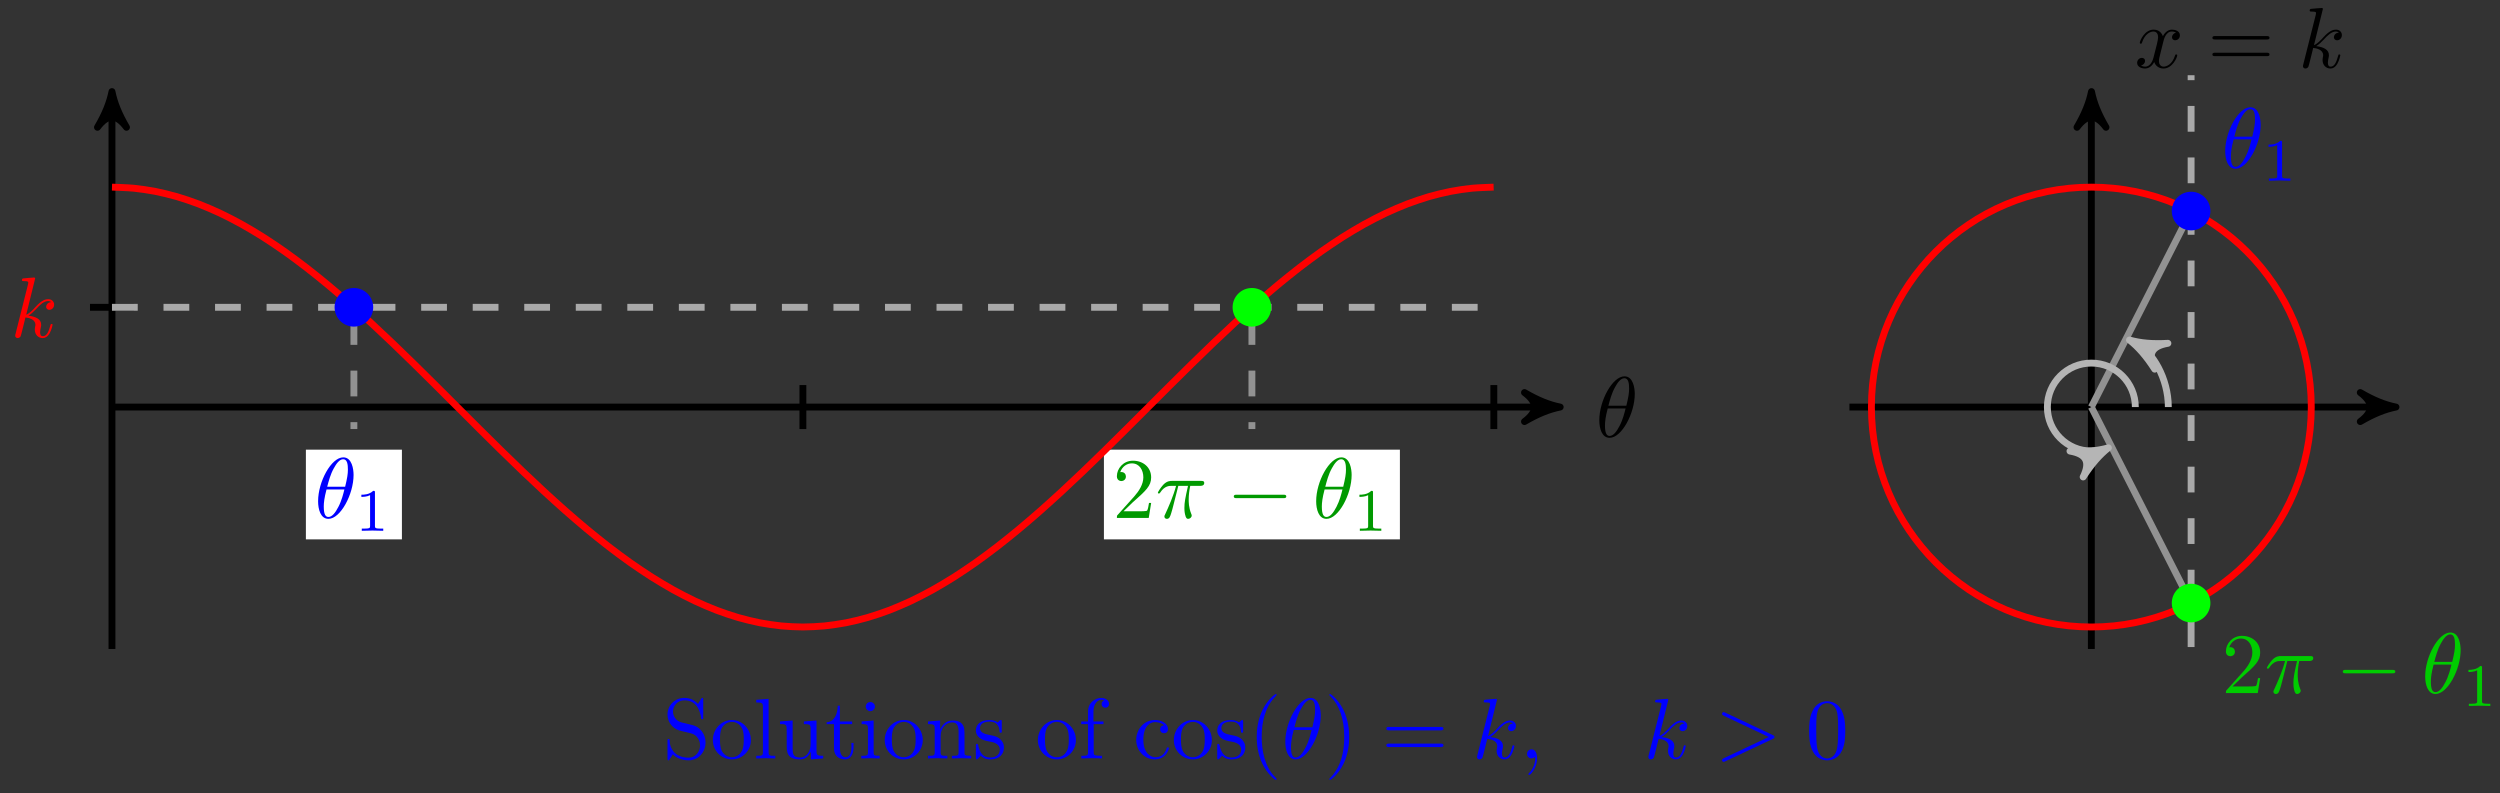 <svg xmlns="http://www.w3.org/2000/svg" xmlns:xlink="http://www.w3.org/1999/xlink" version="1.1" width="290" height="92" viewBox="0 0 290 92">
<rect x="0" y="0" width="290" height="92" fill="#333333" stroke="none"/>
<defs>
<path id="font_1_1" d="M.455 .5C.455 .566 .437 .705 .335 .705 .196 .705 .042 .423 .042 .194 .042 .1 .071-.011 .162-.011 .303-.011 .455 .276 .455 .5M.148 .363C.165 .427 .185 .507 .225 .578 .252 .627 .289 .683 .334 .683 .383 .683 .389 .619 .389 .562 .389 .513 .381 .462 .357 .363H.148M.348 .331C.337 .285 .316 .2 .278 .128 .243 .06 .205 .011 .162 .011 .129 .011 .108 .04 .108 .133 .108 .175 .114 .233 .14 .331H.348Z"/>
<path id="font_2_1" d="M.335 .636C.335 .663 .333 .664 .305 .664 .241 .601 .15 .6 .109 .6V.564C.133 .564 .199 .564 .254 .592V.082C.254 .049 .254 .036 .154 .036H.116V0C.134 .001 .257 .004 .294 .004 .325 .004 .451 .001 .473 0V.036H.435C.335 .036 .335 .049 .335 .082V.636Z"/>
<path id="font_3_107" d="M.449 .174H.424C.419 .144 .412 .1 .402 .085 .395 .077 .329 .077 .307 .077H.127L.233 .18C.389 .318 .449 .372 .449 .472 .449 .586 .359 .666 .237 .666 .124 .666 .05 .574 .05 .485 .05 .429 .1 .429 .103 .429 .12 .429 .155 .441 .155 .482 .155 .508 .137 .534 .102 .534 .094 .534 .092 .534 .089 .533 .112 .598 .166 .635 .224 .635 .315 .635 .358 .554 .358 .472 .358 .392 .308 .313 .253 .251L.061 .037C.05 .026 .05 .024 .05 0H.421L.449 .174Z"/>
<path id="font_1_2" d="M.265 .373H.378C.345 .225 .336 .182 .336 .115 .336 .1 .336 .073 .344 .039 .354-.005 .365-.011 .38-.011 .4-.011 .421 .007 .421 .027 .421 .033 .421 .035 .415 .049 .386 .121 .386 .186 .386 .214 .386 .267 .393 .321 .404 .373H.518C.531 .373 .567 .373 .567 .407 .567 .431 .546 .431 .527 .431H.192C.17 .431 .132 .431 .088 .384 .053 .345 .027 .299 .027 .294 .027 .293 .027 .284 .039 .284 .047 .284 .049 .288 .055 .296 .104 .373 .162 .373 .182 .373H.239C.207 .252 .153 .131 .111 .04 .103 .025 .103 .023 .103 .016 .103-.003 .119-.011 .132-.011 .162-.011 .17 .017 .182 .054 .196 .1 .196 .102 .209 .152L.265 .373Z"/>
<path id="font_4_1" d="M.659 .23C.676 .23 .694 .23 .694 .25 .694 .27 .676 .27 .659 .27H.118C.101 .27 .083 .27 .083 .25 .083 .23 .101 .23 .118 .23H.659Z"/>
<path id="font_1_5" d="M.287 .683C.287 .684 .287 .694 .274 .694 .251 .694 .178 .686 .152 .684 .144 .683 .133 .682 .133 .664 .133 .652 .142 .652 .157 .652 .205 .652 .207 .645 .207 .635L.204 .615 .059 .039C.055 .025 .055 .023 .055 .017 .055-.006 .075-.011 .084-.011 .097-.011 .112-.002 .118 .01 .123 .019 .168 .204 .174 .229 .208 .226 .29 .21 .29 .144 .29 .137 .29 .133 .287 .123 .285 .111 .283 .099 .283 .088 .283 .029 .323-.011 .375-.011 .405-.011 .432 .005 .454 .042 .479 .086 .49 .141 .49 .143 .49 .153 .481 .153 .478 .153 .468 .153 .467 .149 .464 .135 .444 .062 .421 .011 .377 .011 .358 .011 .345 .022 .345 .058 .345 .075 .349 .098 .353 .114 .357 .131 .357 .135 .357 .145 .357 .21 .294 .239 .209 .25 .24 .268 .272 .3 .295 .324 .343 .377 .389 .42 .438 .42 .444 .42 .445 .42 .447 .419 .459 .417 .46 .417 .468 .411 .47 .41 .47 .409 .472 .407 .424 .404 .415 .365 .415 .353 .415 .337 .426 .318 .453 .318 .479 .318 .508 .34 .508 .379 .508 .409 .485 .442 .44 .442 .412 .442 .366 .434 .294 .354 .26 .316 .221 .276 .183 .261L.287 .683Z"/>
<path id="font_3_97" d="M.499 .186C.499 .286 .433 .368 .349 .388L.221 .419C.159 .434 .12 .488 .12 .546 .12 .616 .174 .677 .252 .677 .419 .677 .441 .513 .447 .468 .448 .462 .448 .456 .459 .456 .472 .456 .472 .461 .472 .48V.681C.472 .698 .472 .705 .461 .705 .454 .705 .453 .704 .446 .692L.411 .635C.381 .664 .34 .705 .251 .705 .14 .705 .056 .617 .056 .511 .056 .428 .109 .355 .187 .328 .198 .324 .249 .312 .319 .295 .346 .288 .376 .281 .404 .244 .425 .218 .435 .185 .435 .152 .435 .081 .385 .009 .301 .009 .272 .009 .196 .014 .143 .063 .085 .117 .082 .181 .081 .217 .08 .227 .072 .227 .069 .227 .056 .227 .056 .22 .056 .202V.002C.056-.015 .056-.022 .067-.022 .074-.022 .075-.02 .082-.009 .082-.009 .085-.005 .118 .048 .149 .014 .213-.022 .302-.022 .419-.022 .499 .076 .499 .186Z"/>
<path id="font_3_81" d="M.471 .214C.471 .342 .371 .448 .25 .448 .125 .448 .028 .339 .028 .214 .028 .085 .132-.011 .249-.011 .37-.011 .471 .087 .471 .214M.388 .222C.388 .186 .388 .132 .366 .088 .344 .043 .3 .014 .25 .014 .207 .014 .163 .035 .136 .081 .111 .125 .111 .186 .111 .222 .111 .261 .111 .315 .135 .359 .162 .405 .209 .426 .249 .426 .293 .426 .336 .404 .362 .361 .388 .318 .388 .26 .388 .222Z"/>
<path id="font_3_72" d="M.255 0V.031C.188 .031 .177 .031 .177 .076V.694L.033 .683V.652C.103 .652 .111 .645 .111 .596V.076C.111 .031 .1 .031 .033 .031V0L.144 .003 .255 0Z"/>
<path id="font_3_109" d="M.535 0V.031C.465 .031 .457 .038 .457 .087V.442L.31 .431V.4C.38 .4 .388 .393 .388 .344V.166C.388 .079 .34 .011 .267 .011 .183 .011 .179 .058 .179 .11V.442L.032 .431V.4C.11 .4 .11 .397 .11 .308V.158C.11 .08 .11-.011 .262-.011 .318-.011 .362 .017 .391 .079V-.011L.535 0Z"/>
<path id="font_3_105" d="M.332 .124V.181H.307V.126C.307 .052 .277 .014 .24 .014 .173 .014 .173 .105 .173 .122V.4H.316V.431H.173V.614H.148C.147 .532 .117 .426 .019 .422V.4H.104V.124C.104 .001 .197-.011 .233-.011 .304-.011 .332 .06 .332 .124V.124Z"/>
<path id="font_3_66" d="M.247 0V.031C.181 .031 .177 .036 .177 .075V.442L.037 .431V.4C.102 .4 .111 .394 .111 .345V.076C.111 .031 .1 .031 .033 .031V0L.143 .003C.178 .003 .213 .001 .247 0M.192 .604C.192 .631 .169 .657 .139 .657 .105 .657 .085 .629 .085 .604 .085 .577 .108 .551 .138 .551 .172 .551 .192 .579 .192 .604Z"/>
<path id="font_3_77" d="M.535 0V.031C.483 .031 .458 .031 .457 .061V.252C.457 .338 .457 .369 .426 .405 .412 .422 .379 .442 .321 .442 .248 .442 .201 .399 .173 .337V.442L.032 .431V.4C.102 .4 .11 .393 .11 .344V.076C.11 .031 .099 .031 .032 .031V0L.145 .003 .257 0V.031C.19 .031 .179 .031 .179 .076V.26C.179 .364 .25 .42 .314 .42 .377 .42 .388 .366 .388 .309V.076C.388 .031 .377 .031 .31 .031V0L.423 .003 .535 0Z"/>
<path id="font_3_98" d="M.36 .128C.36 .181 .33 .211 .318 .223 .285 .255 .246 .263 .204 .271 .148 .282 .081 .295 .081 .353 .081 .388 .107 .429 .193 .429 .303 .429 .308 .339 .31 .308 .311 .299 .322 .299 .322 .299 .335 .299 .335 .304 .335 .323V.424C.335 .441 .335 .448 .324 .448 .319 .448 .317 .448 .304 .436 .301 .432 .291 .423 .287 .42 .249 .448 .208 .448 .193 .448 .071 .448 .033 .381 .033 .325 .033 .29 .049 .262 .076 .24 .108 .214 .136 .208 .208 .194 .23 .19 .312 .174 .312 .102 .312 .051 .277 .011 .199 .011 .115 .011 .079 .068 .06 .153 .057 .166 .056 .17 .046 .17 .033 .17 .033 .163 .033 .145V.013C.033-.004 .033-.011 .044-.011 .049-.011 .05-.01 .069 .009 .071 .011 .071 .013 .089 .032 .133-.01 .178-.011 .199-.011 .314-.011 .36 .056 .36 .128V.128Z"/>
<path id="font_3_55" d="M.357 .635C.357 .672 .32 .705 .267 .705 .197 .705 .112 .652 .112 .546V.431H.033V.4H.112V.076C.112 .031 .101 .031 .034 .031V0L.148 .003C.188 .003 .235 .003 .275 0V.031H.254C.18 .031 .178 .042 .178 .078V.4H.292V.431H.175V.547C.175 .635 .223 .683 .267 .683 .27 .683 .285 .683 .3 .676 .288 .672 .27 .659 .27 .634 .27 .611 .286 .591 .313 .591 .342 .591 .357 .611 .357 .635Z"/>
<path id="font_5_6" d="M.117 .218C.117 .381 .199 .423 .252 .423 .261 .423 .324 .422 .359 .386 .318 .383 .312 .353 .312 .34 .312 .314 .33 .294 .358 .294 .384 .294 .404 .311 .404 .341 .404 .409 .328 .448 .251 .448 .126 .448 .034 .34 .034 .216 .034 .088 .133-.011 .249-.011 .383-.011 .415 .109 .415 .119 .415 .129 .405 .129 .402 .129 .393 .129 .391 .125 .389 .119 .36 .026 .295 .014 .258 .014 .205 .014 .117 .057 .117 .218Z"/>
<path id="font_5_7" d="M.471 .214C.471 .342 .371 .448 .25 .448 .125 .448 .028 .339 .028 .214 .028 .085 .132-.011 .249-.011 .37-.011 .471 .087 .471 .214M.25 .014C.207 .014 .163 .035 .136 .081 .111 .125 .111 .186 .111 .222 .111 .261 .111 .315 .135 .359 .162 .405 .209 .426 .249 .426 .293 .426 .336 .404 .362 .361 .388 .318 .388 .26 .388 .222 .388 .186 .388 .132 .366 .088 .344 .043 .3 .014 .25 .014Z"/>
<path id="font_5_8" d="M.208 .194C.23 .19 .312 .174 .312 .102 .312 .051 .277 .011 .199 .011 .115 .011 .079 .068 .06 .153 .057 .166 .056 .17 .046 .17 .033 .17 .033 .163 .033 .145V.013C.033-.004 .033-.011 .044-.011 .049-.011 .05-.01 .069 .009 .071 .011 .071 .013 .089 .032 .133-.01 .178-.011 .199-.011 .314-.011 .36 .056 .36 .128 .36 .181 .33 .211 .318 .223 .285 .255 .246 .263 .204 .271 .148 .282 .081 .295 .081 .353 .081 .388 .107 .429 .193 .429 .303 .429 .308 .339 .31 .308 .311 .299 .32 .299 .322 .299 .335 .299 .335 .304 .335 .323V.424C.335 .441 .335 .448 .324 .448 .319 .448 .317 .448 .304 .436 .301 .432 .291 .423 .287 .42 .249 .448 .208 .448 .193 .448 .071 .448 .033 .381 .033 .325 .033 .29 .049 .262 .076 .24 .108 .214 .136 .208 .208 .194Z"/>
<path id="font_5_1" d="M.331-.24C.331-.237 .331-.235 .314-.218 .189-.092 .157 .097 .157 .25 .157 .424 .195 .598 .318 .723 .331 .735 .331 .737 .331 .74 .331 .747 .327 .75 .321 .75 .311 .75 .221 .682 .162 .555 .111 .445 .099 .334 .099 .25 .099 .172 .11 .051 .165-.062 .225-.185 .311-.25 .321-.25 .327-.25 .331-.247 .331-.24Z"/>
<path id="font_5_2" d="M.289 .25C.289 .328 .278 .449 .223 .562 .163 .685 .077 .75 .067 .75 .061 .75 .057 .746 .057 .74 .057 .737 .057 .735 .076 .717 .174 .618 .231 .459 .231 .25 .231 .079 .194-.097 .07-.223 .057-.235 .057-.237 .057-.24 .057-.246 .061-.25 .067-.25 .077-.25 .167-.182 .226-.055 .277 .055 .289 .166 .289 .25Z"/>
<path id="font_5_5" d="M.687 .327C.702 .327 .721 .327 .721 .347 .721 .367 .702 .367 .688 .367H.089C.075 .367 .056 .367 .056 .347 .056 .327 .075 .327 .09 .327H.687M.688 .133C.702 .133 .721 .133 .721 .153 .721 .173 .702 .173 .687 .173H.09C.075 .173 .056 .173 .056 .153 .056 .133 .075 .133 .089 .133H.688Z"/>
<path id="font_1_3" d="M.203 .001C.203 .067 .178 .106 .139 .106 .106 .106 .086 .081 .086 .053 .086 .026 .106 0 .139 0 .151 0 .164 .004 .174 .013 .177 .015 .178 .016 .179 .016 .18 .016 .181 .015 .181 .001 .181-.073 .146-.133 .113-.166 .102-.177 .102-.179 .102-.182 .102-.189 .107-.193 .112-.193 .123-.193 .203-.116 .203 .001Z"/>
<path id="font_1_4" d="M.675 .228C.686 .233 .694 .238 .694 .25 .694 .262 .686 .267 .675 .272L.121 .533C.108 .54 .106 .54 .103 .54 .092 .54 .083 .531 .083 .52 .083 .511 .088 .505 .102 .498L.627 .25 .102 .002C.088-.005 .083-.011 .083-.02 .083-.031 .092-.04 .103-.04 .106-.04 .108-.04 .121-.033L.675 .228Z"/>
<path id="font_5_3" d="M.46 .32C.46 .4 .455 .48 .42 .554 .374 .65 .292 .666 .25 .666 .19 .666 .117 .64 .076 .547 .044 .478 .039 .4 .039 .32 .039 .245 .043 .155 .084 .079 .127-.002 .2-.022 .249-.022 .303-.022 .379-.001 .423 .094 .455 .163 .46 .241 .46 .32M.249-0C.21-0 .151 .025 .133 .121 .122 .181 .122 .273 .122 .332 .122 .396 .122 .462 .13 .516 .149 .635 .224 .644 .249 .644 .282 .644 .348 .626 .367 .527 .377 .471 .377 .395 .377 .332 .377 .257 .377 .189 .366 .125 .351 .03 .294-0 .249-0Z"/>
<path id="font_1_6" d="M.334 .302C.34 .328 .363 .42 .433 .42 .438 .42 .462 .42 .483 .407 .455 .402 .435 .377 .435 .353 .435 .337 .446 .318 .473 .318 .495 .318 .527 .336 .527 .376 .527 .428 .468 .442 .434 .442 .376 .442 .341 .389 .329 .366 .304 .432 .25 .442 .221 .442 .117 .442 .06 .313 .06 .288 .06 .278 .07 .278 .072 .278 .08 .278 .083 .28 .085 .289 .119 .395 .185 .42 .219 .42 .238 .42 .273 .411 .273 .353 .273 .322 .256 .255 .219 .115 .203 .053 .168 .011 .124 .011 .118 .011 .095 .011 .074 .024 .099 .029 .121 .05 .121 .078 .121 .105 .099 .113 .084 .113 .054 .113 .029 .087 .029 .055 .029 .009 .079-.011 .123-.011 .189-.011 .225 .059 .228 .065 .24 .028 .276-.011 .336-.011 .439-.011 .496 .118 .496 .143 .496 .153 .487 .153 .484 .153 .475 .153 .473 .149 .471 .142 .438 .035 .37 .011 .338 .011 .299 .011 .283 .043 .283 .077 .283 .099 .289 .121 .3 .165L.334 .302Z"/>
<path id="font_5_4" d="M.127 .077 .233 .18C.389 .318 .449 .372 .449 .472 .449 .586 .359 .666 .237 .666 .124 .666 .05 .574 .05 .485 .05 .429 .1 .429 .103 .429 .12 .429 .155 .441 .155 .482 .155 .508 .137 .534 .102 .534 .094 .534 .092 .534 .089 .533 .112 .598 .166 .635 .224 .635 .315 .635 .358 .554 .358 .472 .358 .392 .308 .313 .253 .251L.061 .037C.05 .026 .05 .024 .05 0H.421L.449 .174H.424C.419 .144 .412 .1 .402 .085 .395 .077 .329 .077 .307 .077H.127Z"/>
</defs>
<path transform="matrix(1,0,0,-1,12.989,47.219)" stroke-width=".797" stroke-linecap="butt" stroke-miterlimit="10" stroke-linejoin="miter" fill="none" stroke="#000000" d="M0 0H166.944"/>
<path transform="matrix(1,0,0,-1,179.947,47.219)" d="M1.036 0C-.259 .259-1.554 .777-3.108 1.684-1.554 .518-1.554-.518-3.108-1.684-1.554-.777-.259-.259 1.036 0Z"/>
<path transform="matrix(1,0,0,-1,179.947,47.219)" stroke-width=".797" stroke-linecap="butt" stroke-linejoin="round" fill="none" stroke="#000000" d="M1.036 0C-.259 .259-1.554 .777-3.108 1.684-1.554 .518-1.554-.518-3.108-1.684-1.554-.777-.259-.259 1.036 0Z"/>
<use data-text="&#x03b8;" xlink:href="#font_1_1" transform="matrix(9.963,0,0,-9.963,185.101,50.678)"/>
<path transform="matrix(1,0,0,-1,12.989,47.219)" stroke-width=".797" stroke-linecap="butt" stroke-miterlimit="10" stroke-linejoin="miter" fill="none" stroke="#000000" d="M0-28.063V35.558"/>
<path transform="matrix(0,-1,-1,-0,12.989,11.659)" d="M1.036 0C-.259 .259-1.554 .777-3.108 1.684-1.554 .518-1.554-.518-3.108-1.684-1.554-.777-.259-.259 1.036 0Z"/>
<path transform="matrix(0,-1,-1,-0,12.989,11.659)" stroke-width=".797" stroke-linecap="butt" stroke-linejoin="round" fill="none" stroke="#000000" d="M1.036 0C-.259 .259-1.554 .777-3.108 1.684-1.554 .518-1.554-.518-3.108-1.684-1.554-.777-.259-.259 1.036 0Z"/>
<path transform="matrix(1,0,0,-1,12.989,47.219)" stroke-width=".797" stroke-linecap="butt" stroke-dasharray="2.989,2.989" stroke-miterlimit="10" stroke-linejoin="miter" fill="none" stroke="#929292" d="M28.063 10.205V-2.551"/>
<path transform="matrix(1,0,0,-1,12.989,47.219)" d="M22.494-15.348H33.633V-4.942H22.494Z" fill="#ffffff"/>
<use data-text="&#x03b8;" xlink:href="#font_1_1" transform="matrix(9.963,0,0,-9.963,36.481,60.077)" fill="#0000ff"/>
<use data-text="1" xlink:href="#font_2_1" transform="matrix(6.974,0,0,-6.974,41.158,61.571)" fill="#0000ff"/>
<path transform="matrix(1,0,0,-1,12.989,47.219)" stroke-width=".797" stroke-linecap="butt" stroke-miterlimit="10" stroke-linejoin="miter" fill="none" stroke="#000000" d="M80.148 2.551V-2.551"/>
<path transform="matrix(1,0,0,-1,12.989,47.219)" stroke-width=".797" stroke-linecap="butt" stroke-dasharray="2.989,2.989" stroke-miterlimit="10" stroke-linejoin="miter" fill="none" stroke="#929292" d="M132.233 10.205V-2.551"/>
<path transform="matrix(1,0,0,-1,12.989,47.219)" d="M115.066-15.348H149.399V-4.942H115.066Z" fill="#ffffff"/>
<use data-text="2" xlink:href="#font_3_107" transform="matrix(9.963,0,0,-9.963,129.06,60.077)" fill="#009900"/>
<use data-text="&#x03c0;" xlink:href="#font_1_2" transform="matrix(9.963,0,0,-9.963,134.043,60.077)" fill="#009900"/>
<use data-text="&#x2212;" xlink:href="#font_4_1" transform="matrix(9.963,0,0,-9.963,142.293,60.077)" fill="#009900"/>
<use data-text="&#x03b8;" xlink:href="#font_1_1" transform="matrix(9.963,0,0,-9.963,152.257,60.077)" fill="#009900"/>
<use data-text="1" xlink:href="#font_2_1" transform="matrix(6.974,0,0,-6.974,156.933,61.571)" fill="#009900"/>
<path transform="matrix(1,0,0,-1,12.989,47.219)" stroke-width=".797" stroke-linecap="butt" stroke-miterlimit="10" stroke-linejoin="miter" fill="none" stroke="#000000" d="M160.296 2.551V-2.551"/>
<path transform="matrix(1,0,0,-1,12.989,47.219)" stroke-width=".797" stroke-linecap="butt" stroke-miterlimit="10" stroke-linejoin="miter" fill="none" stroke="#000000" d="M2.551 11.572H-2.551"/>
<use data-text="k" xlink:href="#font_1_5" transform="matrix(9.963,0,0,-9.963,1.218,39.107)" fill="#ff0000"/>
<path transform="matrix(1,0,0,-1,12.989,47.219)" stroke-width=".797" stroke-linecap="butt" stroke-miterlimit="10" stroke-linejoin="miter" fill="none" stroke="#ff0000" d="M0 25.512C0 25.512 1.809 25.456 2.504 25.388 3.199 25.32 4.314 25.156 5.008 25.021 5.703 24.885 6.818 24.614 7.513 24.413 8.208 24.212 9.322 23.834 10.017 23.569 10.712 23.304 11.826 22.827 12.521 22.5 13.216 22.173 14.331 21.598 15.025 21.213 15.72 20.827 16.835 20.162 17.53 19.722 18.225 19.282 19.339 18.532 20.034 18.042 20.729 17.551 21.843 16.723 22.538 16.186 23.233 15.65 24.348 14.753 25.042 14.176 25.737 13.599 26.852 12.641 27.547 12.029 28.242 11.417 29.356 10.407 30.051 9.766 30.746 9.125 31.86 8.074 32.555 7.41 33.25 6.746 34.365 5.662 35.059 4.982 35.754 4.302 36.869 3.196 37.564 2.506 38.259 1.815 39.373 .699 40.068 .006 40.763-.688 41.877-1.803 42.572-2.494 43.267-3.184 44.382-4.289 45.076-4.97 45.771-5.65 46.886-6.734 47.581-7.398 48.276-8.062 49.39-9.114 50.085-9.755 50.78-10.396 51.894-11.407 52.589-12.019 53.284-12.631 54.399-13.589 55.093-14.166 55.788-14.742 56.903-15.64 57.598-16.177 58.293-16.713 59.407-17.542 60.102-18.033 60.797-18.523 61.911-19.273 62.606-19.714 63.301-20.154 64.416-20.82 65.11-21.206 65.805-21.591 66.92-22.167 67.615-22.494 68.31-22.821 69.424-23.299 70.119-23.564 70.814-23.83 71.928-24.207 72.623-24.409 73.318-24.611 74.433-24.883 75.127-25.019 75.822-25.154 76.937-25.318 77.632-25.387 78.327-25.455 79.441-25.511 80.136-25.512 80.831-25.512 81.945-25.457 82.64-25.389 83.335-25.321 84.45-25.158 85.144-25.023 85.839-24.888 86.954-24.618 87.649-24.416 88.344-24.215 89.458-23.839 90.153-23.574 90.848-23.309 91.962-22.833 92.657-22.506 93.352-22.179 94.466-21.605 95.161-21.219 95.856-20.834 96.971-20.169 97.666-19.729 98.361-19.289 99.475-18.54 100.17-18.05 100.865-17.56 101.979-16.732 102.674-16.196 103.369-15.66 104.483-14.763 105.178-14.186 105.873-13.61 106.988-12.652 107.683-12.04 108.378-11.428 109.492-10.418 110.187-9.778 110.882-9.137 111.996-8.085 112.691-7.422 113.386-6.758 114.5-5.674 115.195-4.994 115.89-4.313 117.005-3.208 117.7-2.518 118.395-1.828 119.509-.712 120.204-.018 120.899 .675 122.013 1.791 122.708 2.481 123.403 3.172 124.517 4.277 125.212 4.958 125.907 5.638 127.022 6.723 127.717 7.387 128.412 8.051 129.526 9.103 130.221 9.744 130.916 10.385 132.03 11.396 132.725 12.008 133.42 12.62 134.534 13.578 135.229 14.155 135.924 14.733 137.039 15.63 137.734 16.167 138.429 16.704 139.543 17.533 140.238 18.024 140.933 18.515 142.047 19.265 142.742 19.706 143.437 20.146 144.551 20.813 145.246 21.199 145.941 21.585 147.056 22.16 147.751 22.488 148.446 22.816 149.56 23.294 150.255 23.56 150.95 23.826 152.064 24.204 152.759 24.406 153.454 24.608 154.568 24.88 155.263 25.016 155.958 25.152 157.073 25.317 157.768 25.385 158.463 25.454 160.272 25.512 160.272 25.512"/>
<path transform="matrix(1,0,0,-1,12.989,47.219)" stroke-width=".797" stroke-linecap="butt" stroke-dasharray="2.989,2.989" stroke-miterlimit="10" stroke-linejoin="miter" fill="none" stroke="#a9a9a9" d="M0 11.572H160.296"/>
<use data-text="S" xlink:href="#font_3_97" transform="matrix(9.963,0,0,-9.963,76.872,87.981)" fill="#0000ff"/>
<use data-text="o" xlink:href="#font_3_81" transform="matrix(9.963,0,0,-9.963,82.412,87.981)" fill="#0000ff"/>
<use data-text="l" xlink:href="#font_3_72" transform="matrix(9.963,0,0,-9.963,87.393,87.981)" fill="#0000ff"/>
<use data-text="u" xlink:href="#font_3_109" transform="matrix(9.963,0,0,-9.963,90.163,87.981)" fill="#0000ff"/>
<use data-text="t" xlink:href="#font_3_105" transform="matrix(9.963,0,0,-9.963,95.703,87.981)" fill="#0000ff"/>
<use data-text="i" xlink:href="#font_3_66" transform="matrix(9.963,0,0,-9.963,99.579,87.981)" fill="#0000ff"/>
<use data-text="o" xlink:href="#font_3_81" transform="matrix(9.963,0,0,-9.963,102.348,87.981)" fill="#0000ff"/>
<use data-text="n" xlink:href="#font_3_77" transform="matrix(9.963,0,0,-9.963,107.33,87.981)" fill="#0000ff"/>
<use data-text="s" xlink:href="#font_3_98" transform="matrix(9.963,0,0,-9.963,112.87,87.981)" fill="#0000ff"/>
<use data-text="o" xlink:href="#font_3_81" transform="matrix(9.963,0,0,-9.963,120.113,87.981)" fill="#0000ff"/>
<use data-text="f" xlink:href="#font_3_55" transform="matrix(9.963,0,0,-9.963,125.095,87.981)" fill="#0000ff"/>
<use data-text="c" xlink:href="#font_5_6" transform="matrix(9.963,0,0,-9.963,131.462,87.981)" fill="#0000ff"/>
<use data-text="o" xlink:href="#font_5_7" transform="matrix(9.963,0,0,-9.963,135.886,87.981)" fill="#0000ff"/>
<use data-text="s" xlink:href="#font_5_8" transform="matrix(9.963,0,0,-9.963,140.868,87.981)" fill="#0000ff"/>
<use data-text="(" xlink:href="#font_5_1" transform="matrix(9.963,0,0,-9.963,144.793,87.981)" fill="#0000ff"/>
<use data-text="&#x03b8;" xlink:href="#font_1_1" transform="matrix(9.963,0,0,-9.963,148.677,87.981)" fill="#0000ff"/>
<use data-text=")" xlink:href="#font_5_2" transform="matrix(9.963,0,0,-9.963,153.631,87.981)" fill="#0000ff"/>
<use data-text="=" xlink:href="#font_5_5" transform="matrix(9.963,0,0,-9.963,160.257,87.981)" fill="#0000ff"/>
<use data-text="k" xlink:href="#font_1_5" transform="matrix(9.963,0,0,-9.963,170.789,87.981)" fill="#0000ff"/>
<use data-text="," xlink:href="#font_1_3" transform="matrix(9.963,0,0,-9.963,176.279,87.981)" fill="#0000ff"/>
<use data-text="k" xlink:href="#font_1_5" transform="matrix(9.963,0,0,-9.963,190.666,87.981)" fill="#0000ff"/>
<use data-text="&#x003e;" xlink:href="#font_1_4" transform="matrix(9.963,0,0,-9.963,198.926,87.981)" fill="#0000ff"/>
<use data-text="0" xlink:href="#font_5_3" transform="matrix(9.963,0,0,-9.963,209.468,87.981)" fill="#0000ff"/>
<path transform="matrix(1,0,0,-1,12.989,47.219)" d="M30.104 11.572C30.104 12.699 29.19 13.613 28.063 13.613 26.936 13.613 26.022 12.699 26.022 11.572 26.022 10.445 26.936 9.531 28.063 9.531 29.19 9.531 30.104 10.445 30.104 11.572ZM28.063 11.572" fill="#0000ff"/>
<path transform="matrix(1,0,0,-1,12.989,47.219)" stroke-width=".399" stroke-linecap="butt" stroke-miterlimit="10" stroke-linejoin="miter" fill="none" stroke="#0000ff" d="M30.104 11.572C30.104 12.699 29.19 13.613 28.063 13.613 26.936 13.613 26.022 12.699 26.022 11.572 26.022 10.445 26.936 9.531 28.063 9.531 29.19 9.531 30.104 10.445 30.104 11.572ZM28.063 11.572"/>
<path transform="matrix(1,0,0,-1,12.989,47.219)" d="M134.274 11.572C134.274 12.699 133.36 13.613 132.233 13.613 131.105 13.613 130.192 12.699 130.192 11.572 130.192 10.445 131.105 9.531 132.233 9.531 133.36 9.531 134.274 10.445 134.274 11.572ZM132.233 11.572" fill="#00ff00"/>
<path transform="matrix(1,0,0,-1,12.989,47.219)" stroke-width=".399" stroke-linecap="butt" stroke-miterlimit="10" stroke-linejoin="miter" fill="none" stroke="#00ff00" d="M134.274 11.572C134.274 12.699 133.36 13.613 132.233 13.613 131.105 13.613 130.192 12.699 130.192 11.572 130.192 10.445 131.105 9.531 132.233 9.531 133.36 9.531 134.274 10.445 134.274 11.572ZM132.233 11.572"/>
<path transform="matrix(1,0,0,-1,12.989,47.219)" stroke-width=".797" stroke-linecap="butt" stroke-miterlimit="10" stroke-linejoin="miter" fill="none" stroke="#000000" d="M201.543 0H263.889"/>
<path transform="matrix(1,0,0,-1,276.899,47.219)" d="M1.036 0C-.259 .259-1.554 .777-3.108 1.684-1.554 .518-1.554-.518-3.108-1.684-1.554-.777-.259-.259 1.036 0Z"/>
<path transform="matrix(1,0,0,-1,276.899,47.219)" stroke-width=".797" stroke-linecap="butt" stroke-linejoin="round" fill="none" stroke="#000000" d="M1.036 0C-.259 .259-1.554 .777-3.108 1.684-1.554 .518-1.554-.518-3.108-1.684-1.554-.777-.259-.259 1.036 0Z"/>
<path transform="matrix(1,0,0,-1,12.989,47.219)" stroke-width=".797" stroke-linecap="butt" stroke-miterlimit="10" stroke-linejoin="miter" fill="none" stroke="#000000" d="M229.607-28.063V35.558"/>
<path transform="matrix(0,-1,-1,-0,242.614,11.659)" d="M1.036 0C-.259 .259-1.554 .777-3.108 1.684-1.554 .518-1.554-.518-3.108-1.684-1.554-.777-.259-.259 1.036 0Z"/>
<path transform="matrix(0,-1,-1,-0,242.614,11.659)" stroke-width=".797" stroke-linecap="butt" stroke-linejoin="round" fill="none" stroke="#000000" d="M1.036 0C-.259 .259-1.554 .777-3.108 1.684-1.554 .518-1.554-.518-3.108-1.684-1.554-.777-.259-.259 1.036 0Z"/>
<path transform="matrix(1,0,0,-1,12.989,47.219)" stroke-width=".797" stroke-linecap="butt" stroke-dasharray="2.989,2.989" stroke-miterlimit="10" stroke-linejoin="miter" fill="none" stroke="#a9a9a9" d="M241.179-27.838V38.493"/>
<use data-text="x" xlink:href="#font_1_6" transform="matrix(9.963,0,0,-9.963,247.618,7.84)"/>
<use data-text="=" xlink:href="#font_5_5" transform="matrix(9.963,0,0,-9.963,256.08,7.84)"/>
<use data-text="k" xlink:href="#font_1_5" transform="matrix(9.963,0,0,-9.963,266.597,7.84)"/>
<path transform="matrix(1,0,0,-1,12.989,47.219)" stroke-width=".797" stroke-linecap="butt" stroke-miterlimit="10" stroke-linejoin="miter" fill="none" stroke="#ff0000" d="M255.119 0C255.119 14.09 243.697 25.512 229.607 25.512 215.517 25.512 204.095 14.09 204.095 0 204.095-14.09 215.517-25.512 229.607-25.512 243.697-25.512 255.119-14.09 255.119 0ZM229.607 0"/>
<path transform="matrix(1,0,0,-1,12.989,47.219)" stroke-width=".797" stroke-linecap="butt" stroke-miterlimit="10" stroke-linejoin="miter" fill="none" stroke="#929292" d="M229.607 0 241.178 22.736"/>
<path transform="matrix(1,0,0,-1,12.989,47.219)" stroke-width=".797" stroke-linecap="butt" stroke-miterlimit="10" stroke-linejoin="miter" fill="none" stroke="#929292" d="M229.607 0 241.178-22.736"/>
<path transform="matrix(1,0,0,-1,12.989,47.219)" stroke-width=".797" stroke-linecap="butt" stroke-miterlimit="10" stroke-linejoin="miter" fill="none" stroke="#b5b5b5" d="M238.537 0C238.537 3.359 236.651 6.434 234.936 7.307"/>
<path transform="matrix(-.891,-.454,-.454,.891,247.944,39.912)" d="M1.036 0C-.259 .259-1.554 .777-3.108 1.684-1.554 .518-1.554-.518-3.108-1.684-1.554-.777-.259-.259 1.036 0Z" fill="#b5b5b5"/>
<path transform="matrix(-.891,-.454,-.454,.891,247.944,39.912)" stroke-width=".797" stroke-linecap="butt" stroke-linejoin="round" fill="none" stroke="#b5b5b5" d="M1.036 0C-.259 .259-1.554 .777-3.108 1.684-1.554 .518-1.554-.518-3.108-1.684-1.554-.777-.259-.259 1.036 0Z"/>
<path transform="matrix(1,0,0,-1,12.989,47.219)" stroke-width=".797" stroke-linecap="butt" stroke-miterlimit="10" stroke-linejoin="miter" fill="none" stroke="#b5b5b5" d="M234.71 0C234.71 2.818 232.426 5.102 229.608 5.102 226.79 5.102 224.505 2.818 224.505 0 224.505-2.818 226.79-5.102 229.608-5.102 230.412-5.102 231.205-4.912 230.643-5.198"/>
<path transform="matrix(.891,-.454,-.454,-.891,243.651,52.417)" d="M1.036 0C-.259 .259-1.554 .777-3.108 1.684-1.554 .518-1.554-.518-3.108-1.684-1.554-.777-.259-.259 1.036 0Z" fill="#b5b5b5"/>
<path transform="matrix(.891,-.454,-.454,-.891,243.651,52.417)" stroke-width=".797" stroke-linecap="butt" stroke-linejoin="round" fill="none" stroke="#b5b5b5" d="M1.036 0C-.259 .259-1.554 .777-3.108 1.684-1.554 .518-1.554-.518-3.108-1.684-1.554-.777-.259-.259 1.036 0Z"/>
<path transform="matrix(1,0,0,-1,12.989,47.219)" d="M243.219 22.736C243.219 23.863 242.306 24.777 241.178 24.777 240.051 24.777 239.137 23.863 239.137 22.736 239.137 21.609 240.051 20.695 241.178 20.695 242.306 20.695 243.219 21.609 243.219 22.736ZM241.178 22.736" fill="#0000ff"/>
<path transform="matrix(1,0,0,-1,12.989,47.219)" stroke-width=".399" stroke-linecap="butt" stroke-miterlimit="10" stroke-linejoin="miter" fill="none" stroke="#0000ff" d="M243.219 22.736C243.219 23.863 242.306 24.777 241.178 24.777 240.051 24.777 239.137 23.863 239.137 22.736 239.137 21.609 240.051 20.695 241.178 20.695 242.306 20.695 243.219 21.609 243.219 22.736ZM241.178 22.736"/>
<path transform="matrix(1,0,0,-1,12.989,47.219)" d="M243.219-22.736C243.219-21.609 242.306-20.695 241.178-20.695 240.051-20.695 239.137-21.609 239.137-22.736 239.137-23.863 240.051-24.777 241.178-24.777 242.306-24.777 243.219-23.863 243.219-22.736ZM241.178-22.736" fill="#00ff00"/>
<path transform="matrix(1,0,0,-1,12.989,47.219)" stroke-width=".399" stroke-linecap="butt" stroke-miterlimit="10" stroke-linejoin="miter" fill="none" stroke="#00ff00" d="M243.219-22.736C243.219-21.609 242.306-20.695 241.178-20.695 240.051-20.695 239.137-21.609 239.137-22.736 239.137-23.863 240.051-24.777 241.178-24.777 242.306-24.777 243.219-23.863 243.219-22.736ZM241.178-22.736"/>
<use data-text="&#x03b8;" xlink:href="#font_1_1" transform="matrix(9.963,0,0,-9.963,257.706,19.467)" fill="#0000ff"/>
<use data-text="1" xlink:href="#font_2_1" transform="matrix(6.974,0,0,-6.974,262.384,20.962)" fill="#0000ff"/>
<use data-text="2" xlink:href="#font_5_4" transform="matrix(9.963,0,0,-9.963,257.706,80.395)" fill="#00cc00"/>
<use data-text="&#x03c0;" xlink:href="#font_1_2" transform="matrix(9.963,0,0,-9.963,262.689,80.395)" fill="#00cc00"/>
<use data-text="&#x2212;" xlink:href="#font_4_1" transform="matrix(9.963,0,0,-9.963,270.939,80.395)" fill="#00cc00"/>
<use data-text="&#x03b8;" xlink:href="#font_1_1" transform="matrix(9.963,0,0,-9.963,280.903,80.395)" fill="#00cc00"/>
<use data-text="1" xlink:href="#font_2_1" transform="matrix(6.974,0,0,-6.974,285.58,81.889)" fill="#00cc00"/>
</svg>
